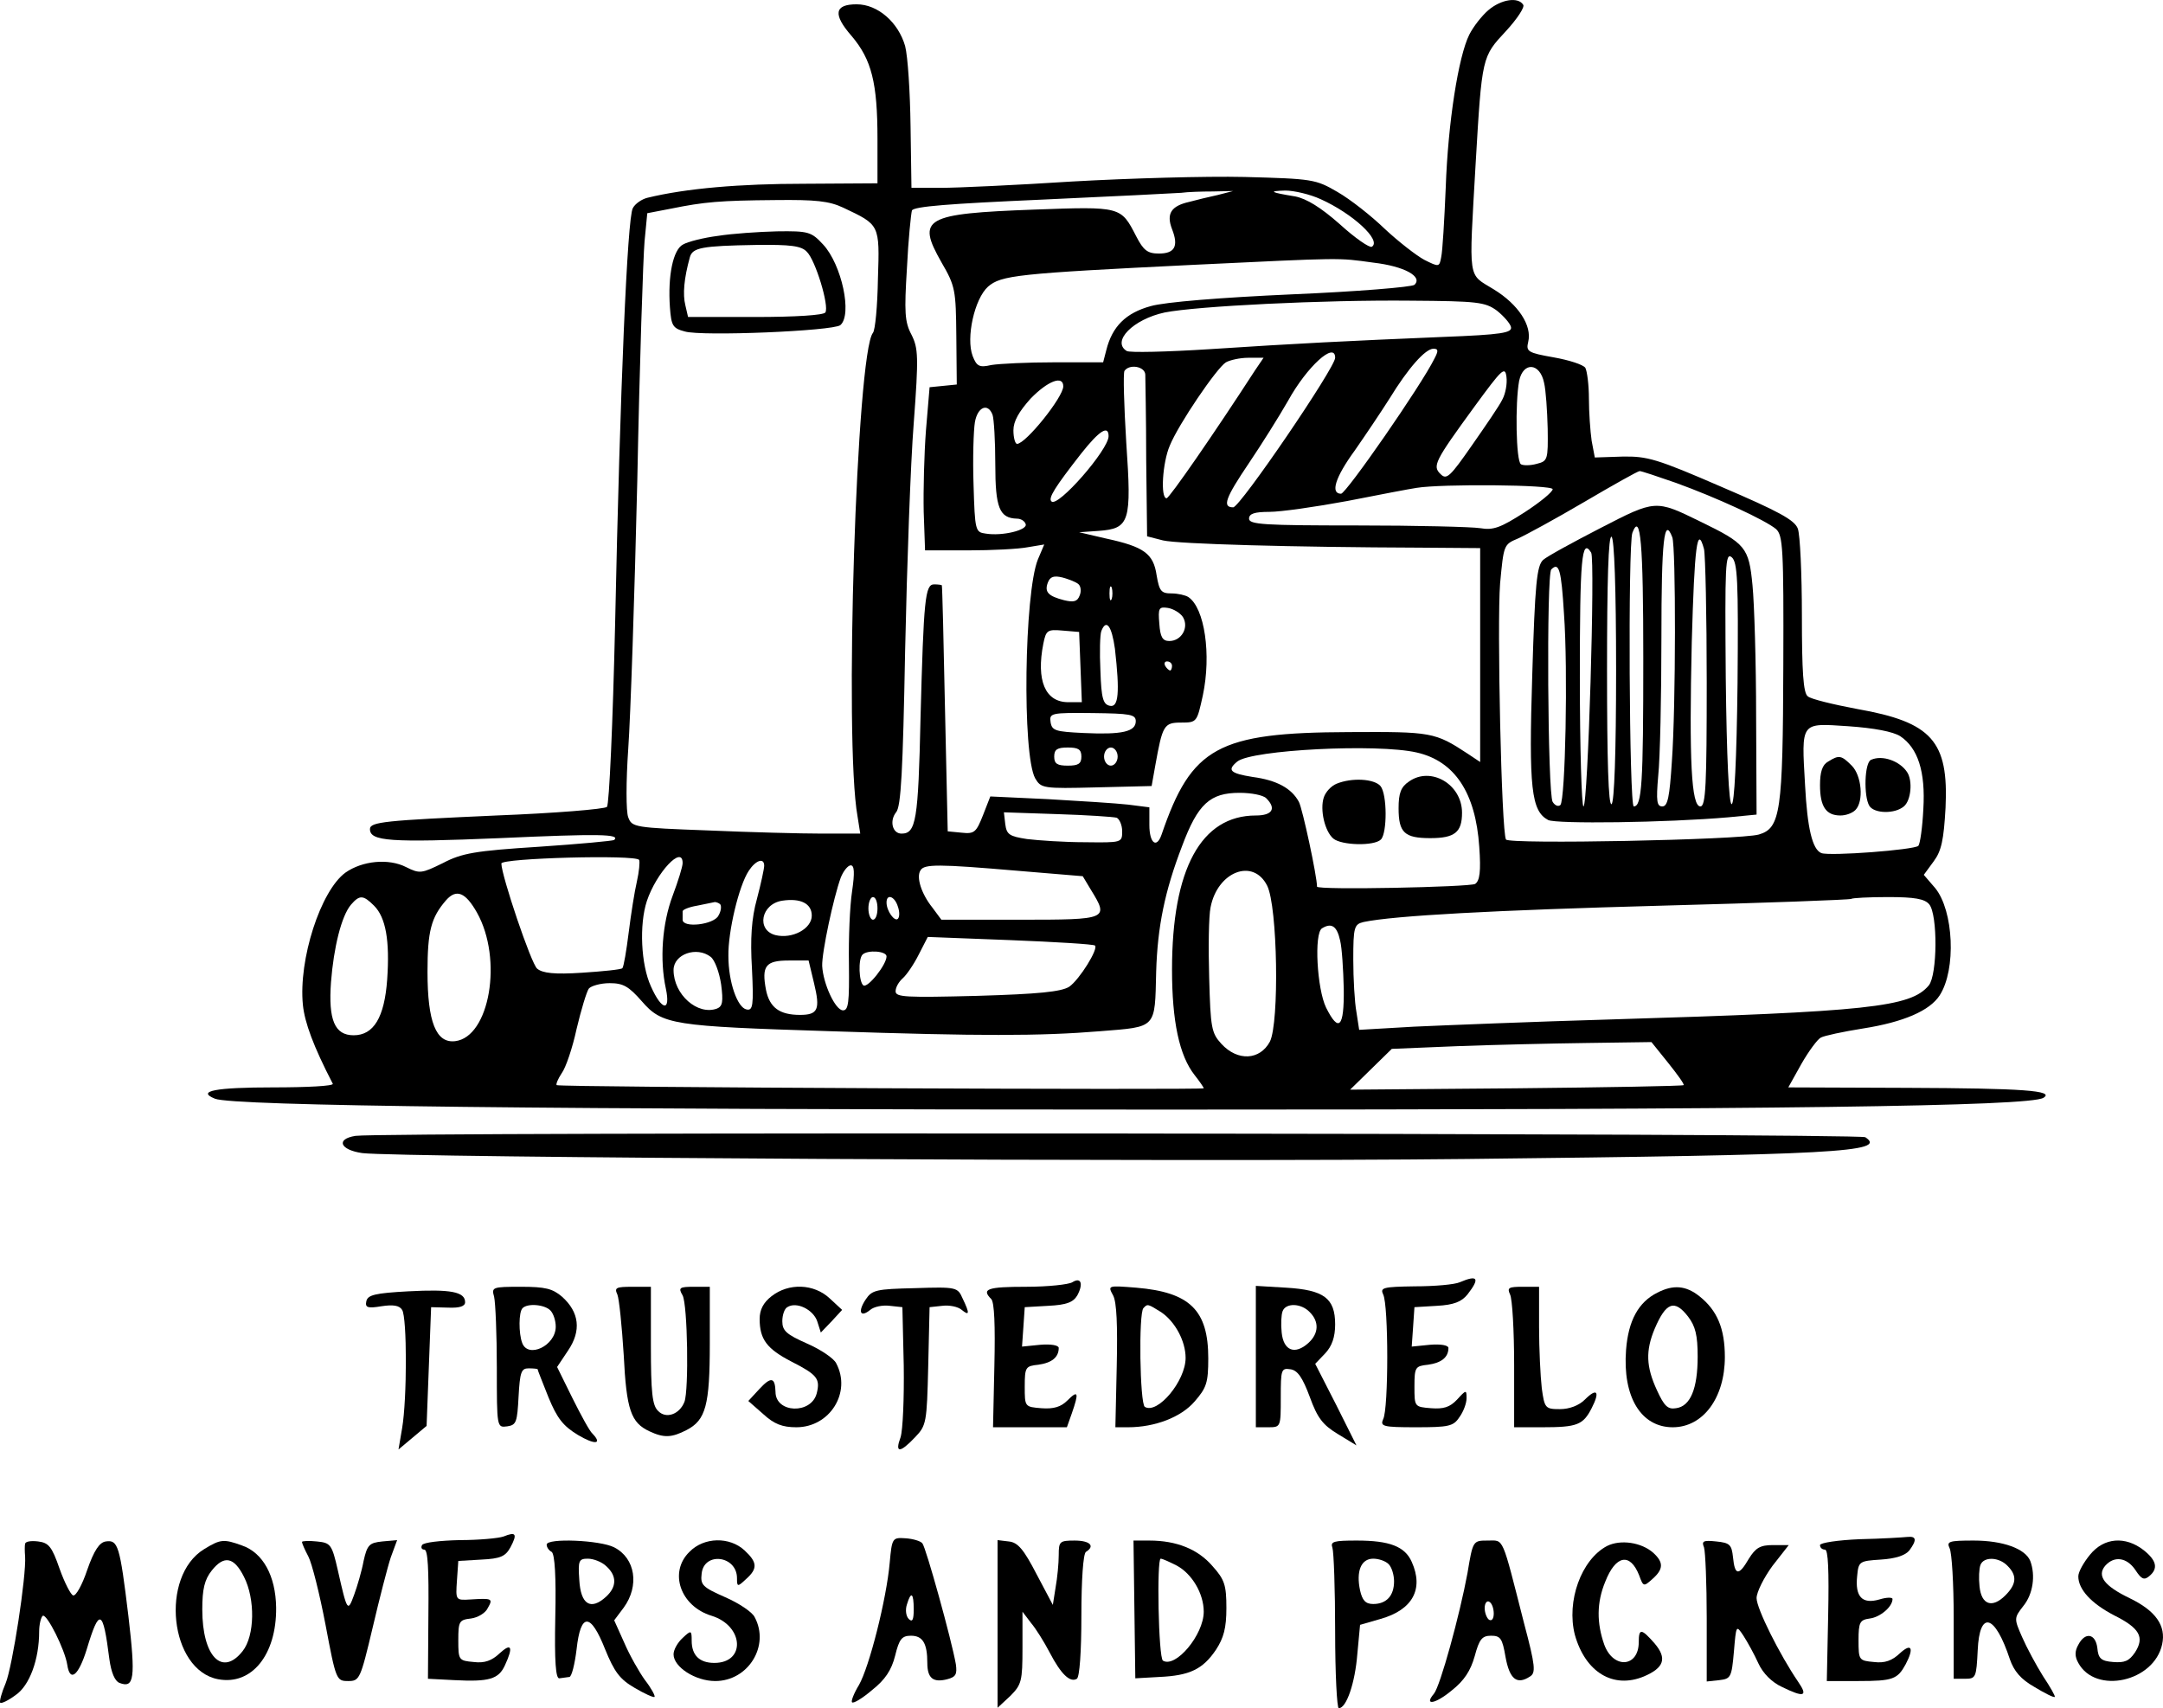 <svg xmlns="http://www.w3.org/2000/svg" version="1.0" preserveAspectRatio="xMidYMid meet" viewBox="99.36 39.05 477.33 376.95">

<g transform="translate(0,456) scale(0.1,-0.1)" fill="#000000" stroke="none">
<path d="M4278 4147 c-14 -12 -33 -36 -42 -54 -24 -48 -47 -194 -52 -338 -3 -71 -7 -140 -10 -153 -4 -22 -5 -22 -37 -6 -17 9 -57 40 -87 68 -30 29 -77 66 -105 82 -48 28 -55 29 -205 33 -85 2 -256 -3 -380 -10 -124 -8 -254 -14 -290 -14 l-65 0 -2 136 c-1 75 -6 154 -12 177 -15 52 -60 92 -107 92 -49 0 -53 -22 -11 -70 44 -52 57 -103 57 -227 l0 -98 -162 -1 c-141 0 -260 -10 -346 -31 -12 -3 -27 -13 -32 -23 -12 -22 -28 -396 -39 -918 -5 -217 -13 -398 -18 -403 -5 -5 -115 -14 -244 -19 -245 -11 -279 -14 -279 -30 0 -27 44 -30 286 -20 221 10 267 9 253 -4 -2 -2 -77 -9 -166 -15 -141 -9 -170 -14 -212 -36 -47 -23 -51 -24 -81 -9 -39 20 -97 14 -134 -12 -55 -40 -104 -192 -94 -292 4 -39 23 -91 66 -174 2 -5 -57 -8 -132 -8 -126 0 -170 -8 -128 -25 40 -16 726 -24 2097 -24 1349 0 1907 7 1938 26 26 16 -46 21 -301 22 l-262 1 29 52 c16 28 36 55 43 58 7 4 49 13 93 20 89 14 147 39 169 73 37 57 31 187 -10 237 l-25 29 22 30 c17 23 22 47 26 118 7 147 -30 189 -195 218 -53 10 -103 22 -109 28 -10 7 -13 55 -13 178 0 92 -4 179 -9 192 -7 19 -42 38 -168 92 -143 62 -164 68 -219 67 l-61 -2 -7 37 c-3 21 -6 63 -6 93 0 30 -4 61 -8 68 -5 7 -36 17 -70 23 -57 10 -61 13 -56 34 9 36 -22 83 -76 116 -58 36 -55 13 -40 277 14 238 14 236 67 293 24 26 42 53 38 58 -11 18 -49 12 -77 -12z m-598 -408 c-19 -4 -47 -11 -62 -15 -40 -9 -51 -26 -38 -60 15 -38 6 -54 -29 -54 -25 0 -34 7 -50 38 -34 66 -33 66 -225 59 -243 -9 -260 -19 -205 -116 31 -53 32 -62 33 -163 l1 -107 -30 -3 -30 -3 -8 -95 c-4 -52 -6 -133 -5 -180 l3 -85 95 0 c52 0 112 3 132 7 l36 6 -14 -33 c-30 -74 -35 -430 -6 -483 13 -22 17 -23 135 -20 l122 3 8 45 c16 89 19 95 57 95 35 0 35 1 48 60 19 90 4 193 -32 217 -6 4 -23 8 -37 8 -23 0 -27 5 -33 40 -7 48 -28 63 -111 81 l-60 14 43 3 c69 5 73 20 61 195 -5 82 -7 152 -4 158 11 16 45 10 46 -8 0 -10 2 -94 2 -188 l2 -169 35 -9 c34 -8 286 -15 568 -16 l132 -1 0 -236 0 -236 -27 18 c-73 48 -80 49 -263 48 -289 -1 -347 -33 -413 -226 -11 -32 -27 -19 -27 21 l0 39 -47 6 c-27 3 -106 8 -176 12 l-128 6 -16 -41 c-15 -38 -19 -42 -47 -39 l-31 3 -6 270 c-3 149 -6 271 -7 273 -1 1 -9 2 -17 2 -20 0 -23 -32 -30 -294 -5 -228 -10 -256 -42 -256 -20 0 -27 28 -12 47 11 12 15 91 20 357 4 188 12 414 19 502 11 147 10 165 -5 195 -15 28 -16 50 -10 147 3 63 9 120 11 127 4 9 83 15 287 24 155 7 293 14 307 15 14 2 45 3 70 3 l45 1 -35 -9z m228 -9 c71 -32 135 -91 113 -105 -5 -3 -37 19 -71 50 -42 37 -73 56 -98 61 -55 9 -61 12 -22 13 19 0 54 -8 78 -19z m-1053 -19 c80 -38 80 -36 76 -157 -1 -60 -6 -113 -11 -119 -36 -43 -64 -902 -34 -1067 l6 -38 -84 0 c-47 0 -160 3 -252 7 -162 6 -168 7 -176 29 -5 12 -5 79 0 151 5 70 14 337 20 593 5 256 13 493 16 527 l6 62 52 10 c74 15 108 18 231 19 89 1 118 -2 150 -17z m1169 -121 c69 -8 110 -31 91 -49 -6 -5 -127 -15 -270 -21 -157 -7 -281 -17 -312 -26 -55 -15 -85 -45 -98 -97 l-7 -27 -108 0 c-59 0 -121 -3 -139 -6 -26 -6 -32 -3 -41 20 -15 40 4 126 34 153 29 25 64 29 451 48 336 16 319 16 399 5z m273 -106 c15 -12 29 -28 31 -36 3 -13 -20 -17 -150 -22 -214 -9 -317 -14 -515 -27 -95 -6 -177 -8 -183 -4 -34 21 14 70 84 85 71 14 350 28 543 26 147 -1 164 -3 190 -22z m-138 -106 c-29 -59 -195 -298 -206 -298 -24 0 -13 36 30 95 23 33 58 85 77 115 41 67 79 110 97 110 11 0 11 -5 2 -22z m-219 2 c0 -22 -210 -330 -225 -330 -25 0 -17 21 35 98 27 40 66 102 86 137 42 76 104 132 104 95z m-177 -28 c-90 -139 -189 -282 -195 -282 -14 0 -9 79 7 116 19 47 104 172 124 184 9 5 31 10 49 10 l34 0 -19 -28z m546 -64 c-6 -13 -37 -58 -67 -101 -48 -69 -56 -77 -69 -64 -19 18 -14 28 75 150 60 82 67 89 70 65 2 -15 -2 -37 -9 -50z m92 37 c4 -16 7 -62 8 -101 1 -69 0 -72 -24 -78 -14 -4 -30 -4 -35 -1 -11 7 -13 135 -4 184 9 43 46 40 55 -4z m-1061 -8 c0 -24 -83 -127 -102 -127 -4 0 -8 13 -8 30 0 20 12 41 38 70 38 39 72 52 72 27z m-156 -63 c3 -9 6 -57 6 -109 0 -96 9 -119 48 -120 8 0 17 -5 19 -12 5 -13 -51 -27 -88 -21 -23 3 -24 6 -27 108 -2 58 0 120 3 138 6 34 29 43 39 16z m256 -47 c0 -30 -112 -158 -126 -144 -8 7 8 32 65 105 41 52 61 64 61 39z m1252 -103 c91 -33 197 -82 221 -102 15 -14 17 -41 16 -301 -1 -323 -6 -359 -54 -373 -41 -12 -552 -22 -558 -11 -10 16 -20 477 -13 565 8 85 8 86 39 99 18 8 84 44 147 81 63 37 118 68 122 68 4 0 40 -12 80 -26z m-272 -14 c0 -6 -28 -29 -62 -51 -53 -34 -69 -40 -98 -35 -19 3 -142 6 -272 6 -205 0 -238 2 -238 15 0 11 12 15 45 15 25 0 102 11 172 24 71 14 139 27 153 29 55 9 300 7 300 -3z m-1046 -210 c5 -5 6 -16 2 -25 -5 -13 -13 -15 -34 -10 -35 9 -44 18 -36 39 5 13 13 16 33 11 14 -4 30 -10 35 -15z m73 -32 c-3 -7 -5 -2 -5 12 0 14 2 19 5 13 2 -7 2 -19 0 -25z m157 -40 c14 -23 -3 -53 -30 -53 -15 0 -20 9 -22 38 -3 35 -1 38 19 35 12 -2 27 -11 33 -20z m-150 -70 c11 -97 8 -130 -11 -126 -15 3 -19 16 -21 77 -2 41 -1 80 2 88 11 28 23 11 30 -39z m-76 -40 l3 -78 -30 0 c-51 0 -71 48 -55 129 6 30 9 32 43 29 l36 -3 3 -77z m202 2 c0 -5 -2 -10 -4 -10 -3 0 -8 5 -11 10 -3 6 -1 10 4 10 6 0 11 -4 11 -10z m-80 -122 c0 -23 -30 -30 -115 -26 -62 3 -70 5 -73 24 -3 20 1 21 93 20 83 -1 95 -3 95 -18z m1687 -33 c39 -26 56 -78 51 -161 -2 -40 -7 -76 -11 -81 -10 -9 -195 -23 -214 -16 -20 8 -31 55 -36 150 -8 141 -11 137 95 130 58 -4 99 -12 115 -22z m-1807 -45 c0 -16 -7 -20 -30 -20 -23 0 -30 4 -30 20 0 16 7 20 30 20 23 0 30 -4 30 -20z m80 0 c0 -11 -7 -20 -15 -20 -8 0 -15 9 -15 20 0 11 7 20 15 20 8 0 15 -9 15 -20z m660 9 c84 -19 130 -89 138 -208 4 -55 1 -75 -9 -82 -12 -7 -349 -14 -349 -6 0 23 -32 172 -40 187 -16 30 -49 48 -102 55 -50 8 -57 15 -34 34 32 26 309 40 396 20z m-332 -101 c23 -23 13 -38 -23 -38 -121 0 -185 -118 -185 -340 0 -114 16 -190 50 -233 11 -14 20 -27 20 -29 0 -4 -1424 2 -1428 7 -2 2 3 14 11 26 9 12 24 56 33 98 10 42 22 82 27 89 5 6 26 12 46 12 30 0 42 -7 71 -40 45 -52 68 -55 415 -66 331 -11 463 -11 597 0 125 10 120 5 123 131 3 100 19 178 57 277 35 94 62 118 127 118 26 0 52 -5 59 -12z m-330 -43 c6 -3 12 -16 12 -30 0 -25 -1 -25 -82 -24 -46 0 -103 4 -128 7 -39 6 -45 10 -48 33 l-3 26 118 -4 c65 -2 124 -6 131 -8z m-1054 -93 c2 -4 0 -26 -5 -48 -5 -21 -13 -72 -18 -112 -5 -40 -11 -76 -14 -79 -3 -3 -43 -7 -89 -10 -61 -4 -87 -1 -99 9 -13 10 -79 206 -79 232 0 12 296 20 304 8z m96 -7 c0 -8 -10 -40 -22 -72 -23 -61 -29 -141 -15 -205 11 -52 -9 -49 -33 5 -22 48 -26 136 -9 188 21 63 79 125 79 84z m180 -6 c0 -6 -7 -39 -16 -73 -12 -43 -15 -88 -11 -154 4 -82 2 -93 -12 -90 -20 4 -40 60 -40 118 -1 53 23 155 45 188 15 23 34 30 34 11z m194 -56 c-5 -32 -8 -104 -7 -160 1 -85 -1 -103 -13 -103 -17 0 -44 59 -46 98 -1 30 25 151 41 195 6 15 16 27 22 27 8 0 9 -16 3 -57z m365 45 l144 -12 18 -30 c40 -65 38 -66 -155 -66 l-175 0 -20 27 c-24 30 -36 67 -26 82 8 14 39 14 214 -1z m551 -33 c23 -46 27 -302 6 -344 -22 -41 -71 -44 -107 -5 -22 24 -24 35 -27 146 -2 66 -1 136 3 155 15 79 94 110 125 48z m-1744 -59 c58 -103 28 -275 -48 -284 -42 -5 -61 42 -61 153 0 90 8 120 41 158 23 26 43 17 68 -27z m-227 15 c26 -26 35 -77 29 -163 -6 -84 -30 -123 -74 -123 -42 0 -56 34 -50 117 6 77 23 146 44 171 19 22 27 22 51 -2z m966 -22 c0 -29 -43 -52 -80 -43 -43 11 -32 69 15 76 40 6 65 -6 65 -33z m145 16 c0 -14 -4 -25 -10 -25 -5 0 -10 11 -10 25 0 14 5 25 10 25 6 0 10 -11 10 -25z m45 4 c4 -11 4 -23 0 -27 -7 -7 -25 17 -25 36 0 20 18 14 25 -9z m2276 5 c19 -23 18 -156 -1 -179 -40 -48 -133 -58 -700 -75 -173 -5 -369 -13 -436 -16 l-121 -7 -6 39 c-4 21 -7 74 -7 116 0 72 2 78 23 83 67 14 287 26 657 36 228 6 417 13 419 15 2 2 39 4 81 4 59 0 81 -4 91 -16z m-2668 0 c3 -4 2 -15 -4 -25 -10 -20 -79 -28 -79 -9 0 6 0 13 0 18 -1 4 14 10 32 13 18 4 36 7 39 8 3 0 9 -2 12 -5z m1368 -80 c4 -16 7 -64 8 -107 1 -85 -11 -97 -39 -41 -20 41 -27 164 -9 175 21 13 33 5 40 -27z m-541 -11 c8 -7 -34 -75 -57 -91 -18 -11 -67 -16 -203 -20 -157 -4 -180 -3 -180 10 0 9 7 21 16 29 8 7 24 30 35 52 l20 39 182 -7 c100 -4 184 -9 187 -12z m-848 -25 c9 -7 19 -34 23 -61 5 -38 3 -48 -9 -53 -43 -16 -96 31 -96 85 0 35 51 53 82 29z m388 1 c0 -18 -41 -70 -51 -64 -10 7 -12 58 -2 68 11 11 53 8 53 -4z m-160 -59 c14 -58 9 -70 -31 -70 -45 0 -67 16 -75 55 -10 53 -1 65 50 65 l44 0 12 -50z m1885 -176 c20 -25 36 -47 34 -49 -2 -2 -169 -5 -370 -7 l-366 -3 46 45 46 45 145 6 c80 3 209 6 286 7 l142 2 37 -46z"/>
<path d="M2578 3649 c-32 -4 -67 -13 -77 -19 -22 -11 -34 -69 -29 -139 3 -40 6 -46 33 -53 38 -11 326 1 343 14 27 23 3 134 -38 178 -26 28 -32 30 -102 29 -40 -1 -99 -5 -130 -10z m196 -35 c19 -18 50 -120 41 -134 -4 -6 -65 -10 -155 -10 l-148 0 -6 26 c-6 24 -3 59 10 106 6 21 26 25 146 27 76 1 100 -2 112 -15z"/>
<path d="M4525 3004 c-60 -31 -117 -62 -126 -70 -14 -13 -18 -52 -24 -253 -8 -252 -2 -301 35 -321 18 -9 260 -6 398 6 l62 6 -1 216 c0 119 -4 250 -8 290 -8 84 -15 92 -116 141 -98 48 -98 48 -220 -15z m95 -287 c0 -277 -3 -327 -21 -327 -10 0 -13 579 -3 604 18 47 24 -23 24 -277z m64 267 c8 -21 8 -373 -1 -496 -5 -77 -9 -98 -21 -98 -12 0 -14 11 -9 68 4 37 7 174 7 305 0 215 6 268 24 221z m-124 -294 c0 -182 -4 -291 -10 -295 -7 -4 -10 97 -10 295 0 198 3 299 10 295 6 -4 10 -113 10 -295z m194 268 c3 -13 6 -146 6 -295 0 -224 -2 -273 -14 -273 -20 0 -25 101 -19 363 6 212 12 260 27 205z m-249 -8 c9 -15 -7 -560 -17 -560 -4 0 -8 128 -8 285 0 262 4 309 25 275z m323 -289 c-2 -169 -7 -266 -13 -266 -6 0 -11 101 -13 279 -2 249 -1 277 13 266 13 -11 15 -50 13 -279z m-383 154 c9 -123 3 -411 -8 -422 -5 -4 -12 -1 -17 7 -11 17 -14 503 -3 513 17 17 22 0 28 -98z"/>
<path d="M5028 2489 c-13 -7 -18 -23 -18 -52 0 -47 13 -67 45 -67 12 0 26 5 33 12 19 19 14 76 -8 98 -23 23 -28 24 -52 9z"/>
<path d="M5123 2493 c-15 -5 -17 -81 -4 -102 11 -17 56 -18 76 -1 16 13 20 57 7 76 -16 24 -54 38 -79 27z"/>
<path d="M4103 2445 c-18 -12 -23 -26 -23 -59 0 -54 13 -66 70 -66 54 0 70 13 70 56 0 63 -69 103 -117 69z"/>
<path d="M3943 2440 c-12 -5 -24 -18 -28 -30 -9 -27 2 -75 21 -91 18 -15 90 -17 105 -2 14 14 14 100 -1 118 -14 16 -63 19 -97 5z"/>
<path d="M1778 1663 c-44 -7 -34 -31 15 -38 80 -10 1813 -20 2437 -13 813 9 930 15 880 48 -15 9 -3270 12 -3332 3z"/>
<path d="M3360 1340 c-8 -5 -54 -10 -102 -10 -86 0 -99 -5 -77 -27 7 -7 9 -58 7 -147 l-3 -136 82 0 81 0 11 31 c16 46 14 52 -10 28 -14 -14 -30 -19 -57 -17 -37 3 -37 3 -37 48 0 43 2 45 30 48 29 4 45 16 45 37 0 6 -17 9 -41 7 l-40 -4 3 43 3 44 52 3 c41 2 55 8 64 23 14 26 8 41 -11 29z"/>
<path d="M4215 1340 c-11 -5 -55 -9 -99 -9 -71 -1 -77 -3 -70 -18 12 -23 12 -253 0 -275 -7 -16 -1 -18 72 -18 72 0 83 2 96 22 9 12 16 31 16 42 0 19 -1 19 -21 -3 -16 -17 -30 -21 -57 -19 -37 3 -37 3 -37 48 0 43 2 45 30 48 29 4 45 16 45 37 0 6 -17 9 -41 7 l-40 -4 3 43 3 44 50 3 c37 2 54 9 67 25 28 36 23 44 -17 27z"/>
<path d="M1895 1320 c-74 -4 -90 -8 -93 -22 -3 -14 3 -16 33 -11 26 4 40 2 46 -8 11 -17 11 -196 0 -261 l-8 -47 31 26 31 26 5 131 5 131 38 -1 c25 -1 37 3 37 12 0 23 -32 29 -125 24z"/>
<path d="M2084 1308 c3 -13 6 -83 6 -156 0 -133 0 -133 23 -130 20 3 22 9 25 66 3 54 6 62 22 62 11 0 20 -1 20 -2 0 -2 11 -29 24 -62 19 -46 32 -63 65 -83 37 -22 55 -21 32 3 -6 5 -25 40 -44 78 l-34 69 24 36 c30 44 25 85 -13 119 -21 18 -37 22 -91 22 -63 0 -65 -1 -59 -22z m124 -30 c7 -7 12 -23 12 -36 0 -42 -61 -71 -74 -36 -8 21 -8 69 1 77 11 11 48 8 61 -5z"/>
<path d="M2356 1313 c4 -10 10 -70 14 -133 6 -122 16 -150 57 -169 32 -15 49 -14 82 3 42 22 51 54 51 191 l0 125 -35 0 c-32 0 -35 -2 -25 -19 11 -21 14 -209 4 -235 -11 -28 -41 -38 -58 -20 -13 12 -16 41 -16 145 l0 129 -41 0 c-36 0 -40 -2 -33 -17z"/>
<path d="M2696 1309 c-18 -14 -26 -30 -26 -50 0 -45 16 -66 70 -94 57 -29 64 -38 56 -70 -12 -47 -91 -44 -91 3 -1 33 -10 34 -36 6 l-24 -26 33 -29 c24 -22 42 -29 73 -29 74 0 122 77 88 141 -5 11 -35 31 -65 44 -45 20 -54 28 -54 49 0 14 5 28 11 31 20 13 57 -5 66 -31 l8 -25 24 25 23 25 -27 25 c-35 33 -91 35 -129 5z"/>
<path d="M2904 1302 c-18 -27 -12 -41 10 -23 8 7 27 11 43 9 l28 -3 3 -129 c1 -72 -2 -142 -7 -158 -13 -35 -2 -36 32 0 25 26 26 32 29 157 l3 130 28 3 c16 2 35 -2 43 -9 17 -14 18 -8 2 25 -11 25 -13 26 -105 23 -86 -2 -95 -4 -109 -25z"/>
<path d="M3450 1311 c8 -15 10 -66 8 -157 l-3 -134 28 0 c59 0 117 22 147 57 26 30 30 41 30 95 0 106 -40 146 -159 156 -63 5 -63 5 -51 -17z m106 -37 c31 -21 54 -64 54 -101 0 -51 -62 -125 -90 -108 -11 7 -14 208 -3 218 9 10 10 9 39 -9z"/>
<path d="M3765 1176 l0 -156 28 0 c27 0 27 1 27 66 0 61 1 65 21 62 16 -2 27 -18 43 -61 17 -47 29 -62 62 -82 l41 -25 -45 90 -46 90 22 23 c15 16 22 36 22 64 0 58 -25 76 -108 81 l-67 4 0 -156z m119 98 c21 -21 20 -47 -3 -68 -30 -27 -55 -17 -59 23 -2 18 -1 39 2 47 7 19 41 18 60 -2z"/>
<path d="M4326 1313 c5 -10 9 -80 9 -156 l0 -137 62 0 c77 0 90 5 109 42 19 37 12 46 -15 19 -13 -13 -34 -21 -55 -21 -32 0 -34 2 -40 46 -3 26 -6 87 -6 135 l0 89 -36 0 c-31 0 -35 -2 -28 -17z"/>
<path d="M4651 1317 c-42 -21 -64 -62 -69 -126 -8 -104 33 -171 103 -171 67 0 115 65 115 155 0 63 -17 103 -56 134 -30 24 -58 26 -93 8z m68 -53 c16 -21 21 -41 21 -88 0 -71 -16 -110 -48 -114 -18 -3 -26 5 -42 40 -24 52 -25 87 -5 135 25 59 44 66 74 27z"/>
<path d="M2105 779 c-11 -4 -55 -8 -97 -8 -42 -1 -80 -5 -83 -11 -3 -5 -1 -10 5 -10 8 0 10 -44 9 -142 l-1 -143 58 -3 c77 -4 98 2 112 33 19 41 14 50 -12 26 -17 -16 -33 -22 -57 -19 -33 3 -34 4 -34 48 0 42 2 45 28 48 15 2 32 12 37 23 12 21 10 22 -38 19 -33 -2 -33 -2 -30 42 l3 43 51 3 c42 2 53 7 64 27 16 30 12 35 -15 24z"/>
<path d="M2957 721 c-7 -80 -45 -230 -68 -270 -11 -18 -18 -36 -15 -38 3 -3 23 9 44 27 29 23 43 44 51 76 9 37 15 44 35 44 26 0 36 -17 36 -60 0 -34 13 -44 44 -36 19 5 22 11 19 33 -9 52 -66 258 -74 267 -4 5 -21 10 -37 11 -29 2 -30 1 -35 -54z m53 -103 c0 -23 -3 -29 -11 -21 -6 6 -8 20 -4 32 9 30 15 26 15 -11z"/>
<path d="M5098 773 c-49 -2 -88 -8 -88 -13 0 -6 5 -10 11 -10 7 0 9 -46 7 -145 l-3 -145 70 0 c76 0 86 4 104 37 19 36 13 48 -13 24 -17 -16 -33 -22 -57 -19 -33 3 -34 4 -34 48 0 40 3 45 25 48 23 3 50 26 50 43 0 4 -13 4 -29 -1 -38 -11 -54 6 -49 52 3 32 5 33 52 36 32 2 54 9 63 20 17 23 16 32 -4 30 -10 -1 -57 -4 -105 -5z"/>
<path d="M1049 763 c-1 -4 -1 -17 0 -28 3 -42 -28 -244 -43 -280 -9 -21 -14 -40 -12 -43 3 -2 18 5 34 17 31 21 52 79 52 140 0 16 4 32 8 35 9 5 49 -75 54 -108 6 -40 25 -24 43 34 28 93 36 89 50 -22 4 -29 12 -48 22 -52 33 -13 36 10 20 147 -19 157 -23 169 -50 165 -14 -2 -26 -20 -41 -63 -11 -33 -25 -58 -31 -56 -5 1 -19 28 -30 59 -17 49 -24 57 -47 60 -16 2 -28 0 -29 -5z"/>
<path d="M1444 751 c-98 -60 -76 -267 31 -287 74 -14 129 54 128 158 -1 70 -29 121 -75 137 -41 15 -48 14 -84 -8z m88 -61 c25 -49 24 -130 -3 -164 -45 -57 -89 -12 -89 92 0 45 5 66 21 86 27 34 49 30 71 -14z"/>
<path d="M1660 767 c0 -3 6 -17 14 -32 8 -15 25 -83 38 -151 23 -122 24 -124 50 -124 25 0 27 4 54 118 15 64 33 134 40 155 l14 38 -33 -3 c-28 -3 -33 -7 -41 -43 -4 -22 -14 -56 -21 -75 -14 -38 -15 -38 -36 55 -13 57 -16 60 -46 63 -18 2 -33 1 -33 -1z"/>
<path d="M2200 761 c0 -6 5 -13 11 -16 7 -5 10 -55 8 -144 -2 -98 1 -136 9 -135 7 1 16 2 22 3 5 0 12 28 16 61 9 82 31 81 63 0 20 -49 32 -66 65 -85 22 -13 42 -22 44 -20 2 2 -7 19 -21 37 -13 18 -34 55 -46 83 l-22 49 21 28 c35 48 26 109 -21 133 -31 16 -149 21 -149 6z m132 -48 c23 -21 23 -45 -1 -67 -34 -31 -56 -17 -59 37 -3 43 -1 47 19 47 12 0 31 -7 41 -17z"/>
<path d="M2515 745 c-46 -45 -20 -120 49 -141 71 -22 76 -104 6 -104 -33 0 -50 17 -50 49 0 23 -1 24 -20 6 -11 -10 -20 -26 -20 -36 0 -28 48 -59 92 -59 73 0 121 78 87 141 -5 11 -35 31 -65 44 -50 22 -55 27 -52 52 5 49 78 40 78 -10 0 -19 1 -20 20 -2 26 23 25 37 -3 63 -33 31 -90 30 -122 -3z"/>
<path d="M3195 586 l0 -185 28 26 c25 25 27 33 27 106 l0 80 19 -25 c11 -13 29 -42 41 -65 25 -48 45 -67 60 -58 6 4 10 58 10 140 0 78 4 136 10 140 21 13 9 25 -25 25 -33 0 -35 -2 -35 -32 0 -18 -3 -50 -7 -72 l-6 -38 -36 68 c-28 54 -41 70 -61 72 l-25 3 0 -185z"/>
<path d="M3497 618 l2 -152 53 3 c67 3 96 17 125 60 17 26 23 48 23 92 0 51 -4 63 -31 93 -32 37 -79 56 -139 56 l-35 0 2 -152z m93 97 c34 -18 60 -62 60 -102 0 -51 -62 -125 -90 -108 -10 6 -14 225 -5 225 4 0 19 -7 35 -15z"/>
<path d="M3934 754 c3 -9 6 -92 6 -185 0 -93 4 -169 8 -169 17 0 36 56 41 120 l6 64 45 13 c71 20 96 66 69 126 -15 34 -49 47 -121 47 -51 0 -59 -2 -54 -16z m124 -36 c7 -7 12 -24 12 -38 0 -32 -17 -50 -46 -50 -17 0 -24 8 -29 30 -9 42 2 70 29 70 12 0 27 -5 34 -12z"/>
<path d="M4232 698 c-17 -92 -60 -249 -74 -266 -23 -27 3 -23 39 7 28 22 42 44 51 76 10 37 16 45 36 45 21 0 25 -6 32 -47 9 -49 25 -62 54 -43 13 8 12 23 -13 117 -50 196 -44 183 -80 183 -33 0 -33 0 -45 -72z m58 -89 c0 -11 -4 -17 -10 -14 -5 3 -10 15 -10 26 0 11 5 17 10 14 6 -3 10 -15 10 -26z"/>
<path d="M4540 758 c-57 -30 -90 -122 -71 -196 23 -82 84 -120 152 -92 45 19 52 40 24 73 -29 33 -35 34 -35 3 0 -56 -56 -60 -76 -6 -17 48 -17 93 2 139 23 59 55 65 75 14 9 -25 10 -25 29 -8 25 22 25 37 2 58 -26 23 -72 30 -102 15z"/>
<path d="M4754 755 c3 -9 6 -80 6 -156 l0 -140 28 3 c25 3 27 6 32 63 5 59 5 59 21 35 9 -14 24 -41 33 -61 10 -22 30 -42 52 -52 49 -24 58 -21 36 11 -41 60 -92 162 -92 185 0 13 16 45 35 71 l36 46 -35 0 c-28 0 -38 -6 -53 -30 -22 -38 -31 -38 -35 3 -3 28 -7 32 -37 35 -28 3 -33 1 -27 -13z"/>
<path d="M5296 753 c5 -10 9 -79 9 -153 l0 -135 25 0 c24 0 25 3 28 63 4 89 38 80 71 -20 9 -26 24 -44 54 -61 23 -14 43 -24 45 -22 2 1 -10 22 -26 46 -15 24 -36 63 -46 86 -18 41 -18 42 3 69 21 26 27 67 15 99 -11 27 -60 45 -125 45 -55 0 -60 -2 -53 -17z m128 -39 c21 -21 20 -40 -5 -65 -29 -29 -53 -21 -57 20 -2 18 -1 39 2 47 7 19 41 18 60 -2z"/>
<path d="M5606 739 c-14 -17 -26 -38 -26 -48 0 -29 29 -60 79 -86 56 -28 68 -48 46 -82 -13 -19 -23 -23 -48 -21 -27 2 -33 8 -35 31 -4 32 -27 36 -42 7 -8 -14 -8 -26 0 -40 38 -70 167 -42 185 41 9 41 -14 74 -72 102 -56 27 -72 49 -54 71 20 23 48 19 67 -9 13 -20 19 -23 30 -14 21 17 17 35 -12 58 -40 31 -87 28 -118 -10z"/>
</g>
</svg>